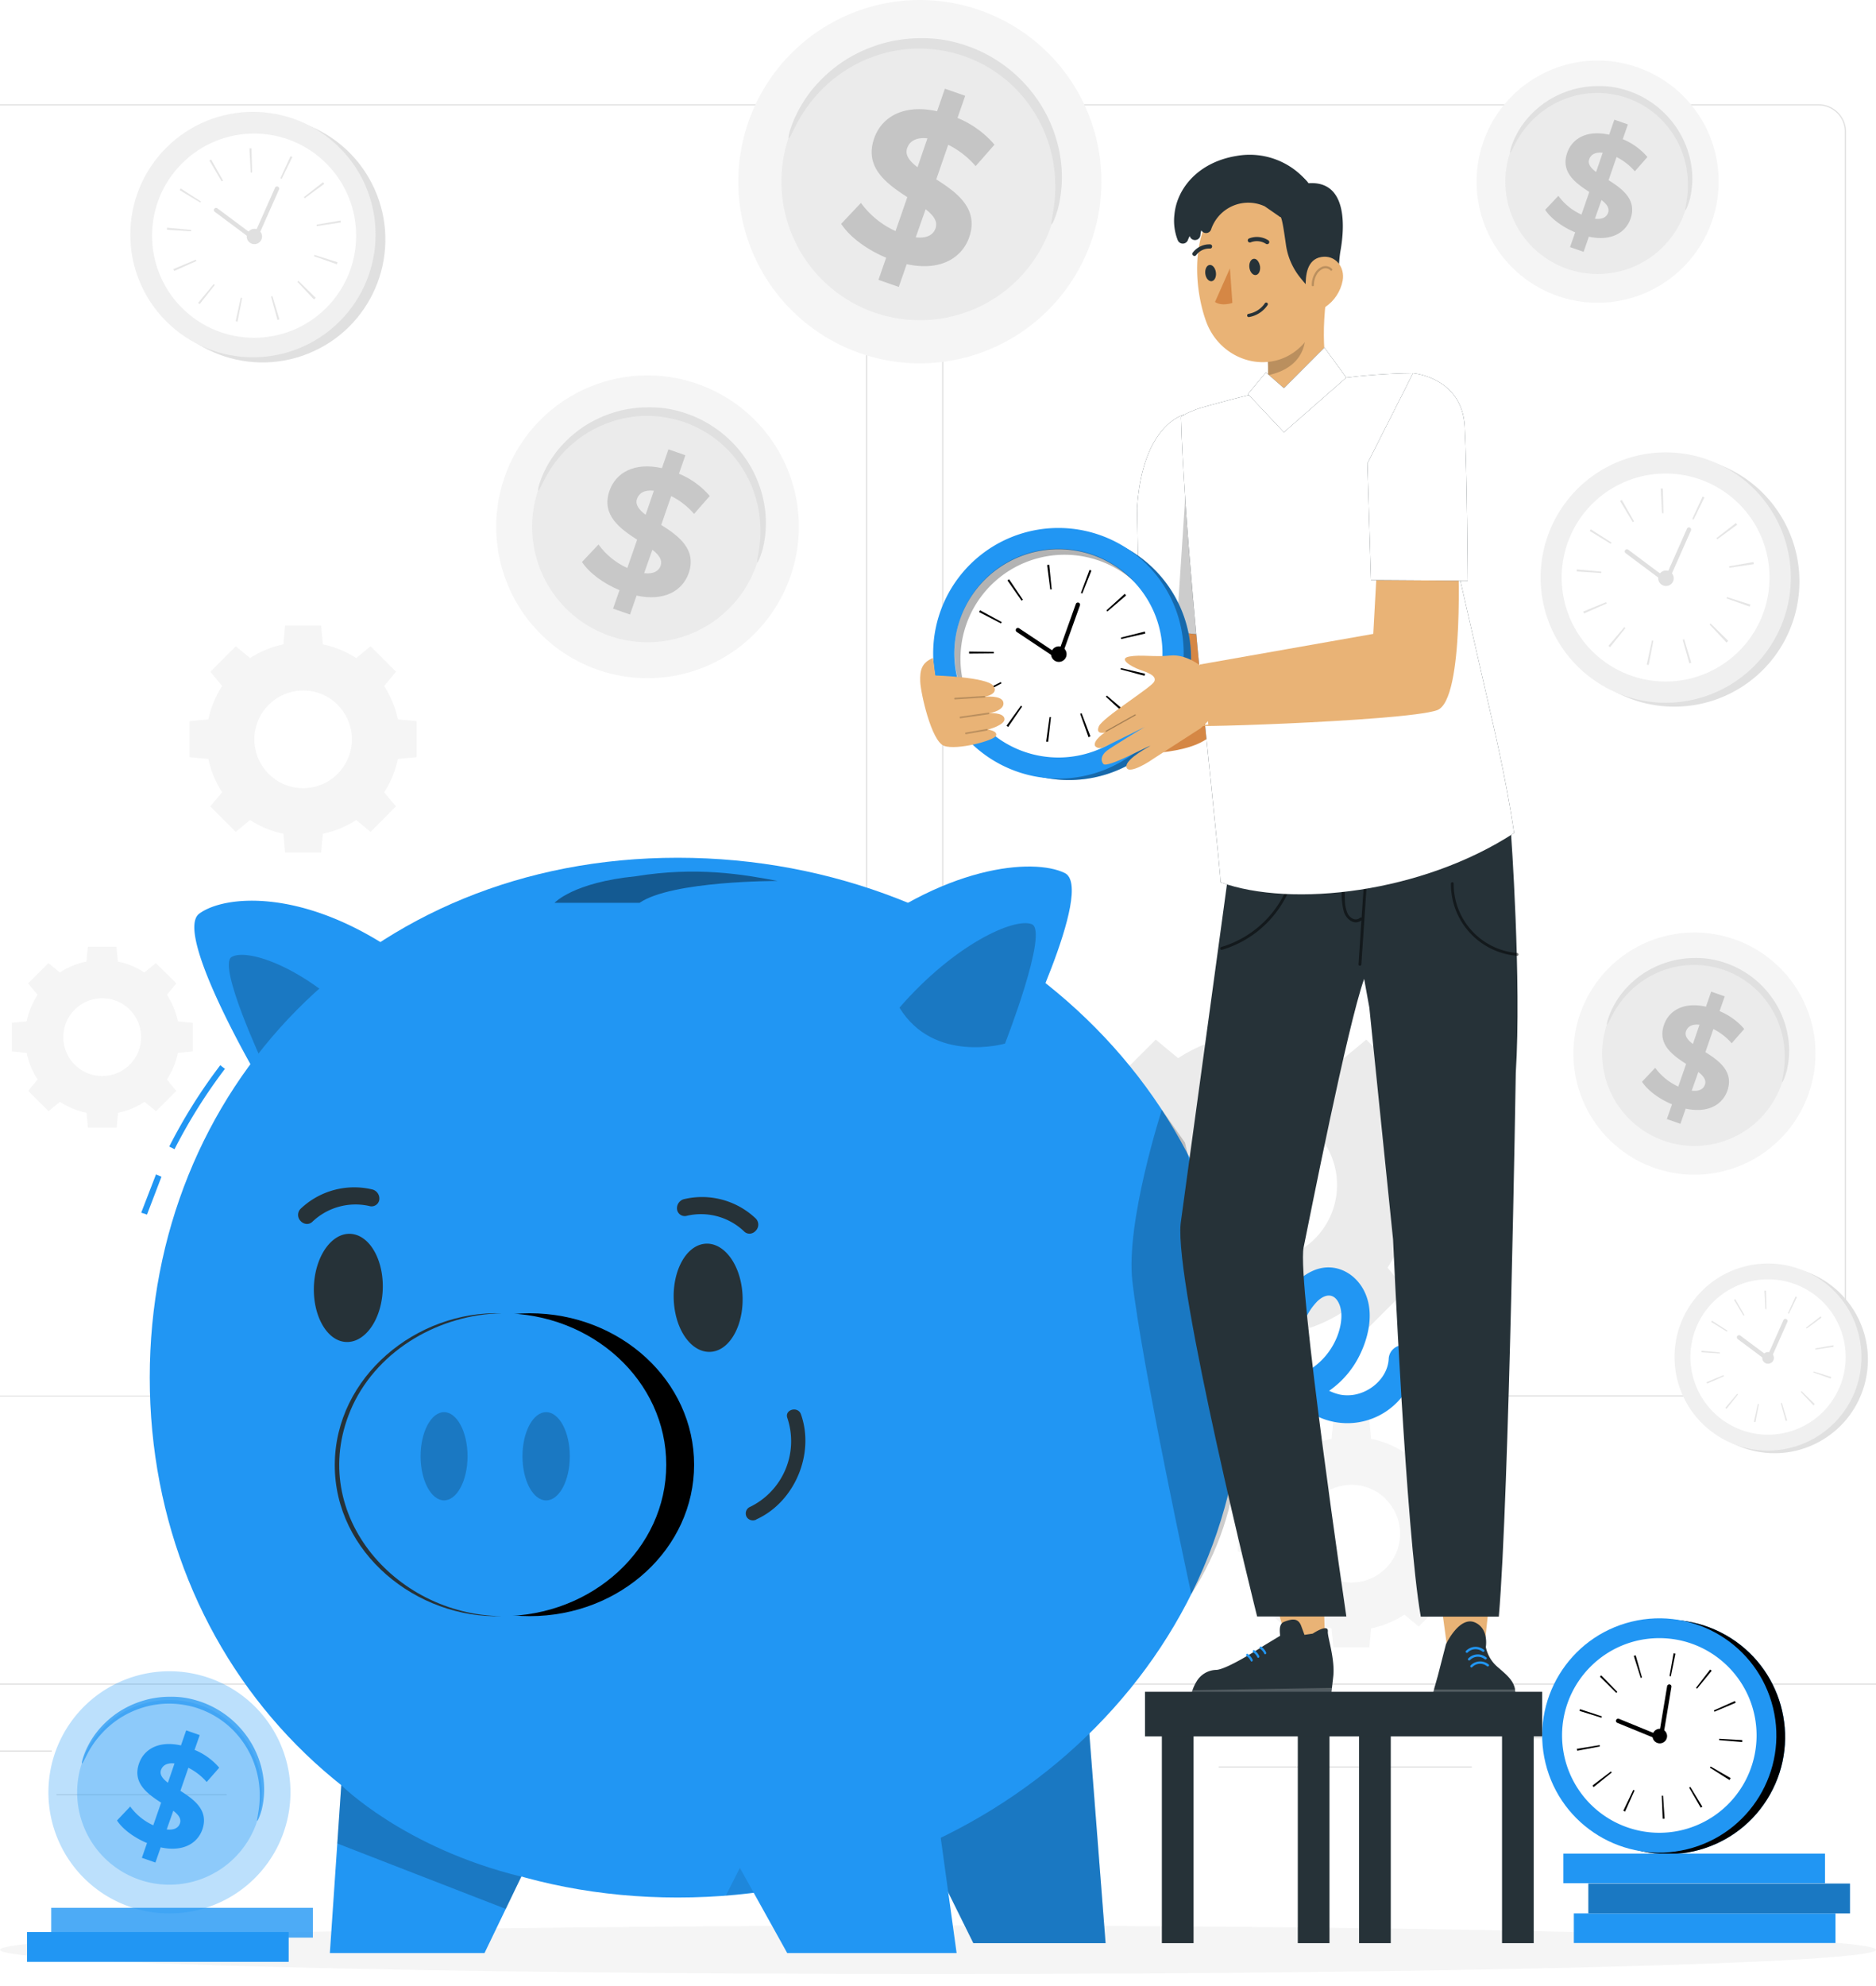 <svg xmlns="http://www.w3.org/2000/svg" xmlns:xlink="http://www.w3.org/1999/xlink" width="155" height="164" fill="none" xmlns:v="https://vecta.io/nano"><rect width="100%" height="100%" fill="#808080" stroke="none"/><style><![CDATA[.B{fill:#000}.C{fill:#263238}.D{fill:#2196f3}.E{opacity:.2}.F{fill:#fff}.G{fill:#e0e0e0}.H{fill:#e9b376}.I{stroke-linecap:round}.J{stroke-linejoin:round}.K{fill:#f5f5f5}.L{fill:#ebebeb}.M{stroke-width:.36}.N{stroke:#000}.O{fill:#f0f0f0}.P{fill:#e6e6e6}.Q{stroke:#e0e0e0}.R{fill:#c5c5c5}]]></style><g clip-path="url(#A)"><path d="M0 0h155v164H0z" class="F"/><g class="G"><path d="M150.253 115.317H80.118a2.28 2.28 0 0 1-2.274-2.273V10.885a2.28 2.28 0 0 1 .667-1.607c.426-.427 1.004-.666 1.607-.667h70.135a2.28 2.28 0 0 1 2.273 2.274v102.159a2.28 2.28 0 0 1-2.273 2.273zM80.118 8.708a2.18 2.18 0 0 0-2.177 2.177v102.159a2.18 2.18 0 0 0 .639 1.537c.408.409.961.638 1.538.639h70.135a2.17 2.17 0 0 0 2.176-2.176V10.885c0-.577-.229-1.131-.638-1.539s-.961-.638-1.538-.638H80.118zM69.374 115.317H-.757a2.28 2.28 0 0 1-2.278-2.273V10.885A2.28 2.28 0 0 1-.757 8.611h70.131c.603 0 1.181.24 1.608.666a2.27 2.27 0 0 1 .666 1.608v102.159a2.27 2.27 0 0 1-.666 1.607c-.426.426-1.005.666-1.608.666zM-.757 8.708a2.18 2.18 0 0 0-2.181 2.177v102.159a2.18 2.18 0 0 0 .634 1.551 2.16 2.16 0 0 0 .709.477 2.17 2.17 0 0 0 .838.167h70.131c.286 0 .569-.056.833-.165a2.19 2.19 0 0 0 1.178-1.178c.11-.264.166-.547.166-.833V10.885c0-.286-.056-.569-.166-.833a2.19 2.19 0 0 0-.472-.706 2.18 2.18 0 0 0-.706-.472c-.264-.109-.547-.166-.833-.166H-.757zm172.768 130.306H-22v.097h194.011v-.097zM4.282 144.547H-1.95v.097h6.232v-.097zm60.587-1.051H44.098v.097h20.771v-.097zm-46.135 4.655H4.668v.097h14.066v-.097zm122.833-4.706h-16.758v.097h16.758v-.097zm5.913 0h-2.457v.097h2.457v-.097zm-25.875 2.417h-20.91v.097h20.91v-.097z"/></g><g class="K"><path d="M18.353 56.652a7.96 7.96 0 0 0-1.137 2.751l-1.552.144v2.976l1.552.147c.204.98.59 1.913 1.137 2.751l-.982 1.164 2.103 2.107 1.187-.982a7.88 7.88 0 0 0 2.751 1.133l.144 1.552h2.976l.144-1.552a7.93 7.93 0 0 0 2.755-1.133l1.183.982 2.103-2.107-.978-1.164a7.93 7.93 0 0 0 1.133-2.751l1.552-.147v-2.976l-1.552-.144c-.2-.981-.584-1.914-1.133-2.751l.978-1.187-2.103-2.103-1.183.982a8.01 8.01 0 0 0-2.755-1.137l-.144-1.552h-2.976l-.144 1.552a7.96 7.96 0 0 0-2.751 1.137l-1.176-.982-2.103 2.103.97 1.187zm9.541 1.552a4.03 4.03 0 0 1 .873 4.389c-.305.736-.821 1.365-1.483 1.808s-1.441.679-2.238.679-1.575-.236-2.238-.679a4.03 4.03 0 0 1-.611-6.197 4.03 4.03 0 0 1 5.696-.016v.016zm77.064 64.043c-.547.839-.932 1.772-1.136 2.752l-1.552.147v2.976l1.552.144c.203.98.588 1.914 1.136 2.751l-.982 1.188 2.104 2.103 1.187-.982c.837.548 1.771.933 2.752 1.137l.143 1.552h2.976l.148-1.552c.979-.204 1.913-.59 2.751-1.137l1.183.982 2.107-2.103-.982-1.188c.549-.837.933-1.771 1.134-2.751l1.551-.144v-2.976l-1.551-.147c-.202-.98-.586-1.913-1.134-2.752l.982-1.182-2.107-2.107-1.183.981a7.92 7.92 0 0 0-2.751-1.132l-.148-1.553h-2.976l-.143 1.553a7.87 7.87 0 0 0-2.752 1.132l-1.187-.981-2.104 2.102.982 1.187zm9.542 1.553a4.02 4.02 0 0 1 1.102 2.062 4.03 4.03 0 0 1-.229 2.327c-.305.736-.821 1.365-1.483 1.807a4.02 4.02 0 0 1-4.476 0c-.662-.442-1.178-1.071-1.483-1.807a4.03 4.03 0 0 1-.229-2.327 4.02 4.02 0 0 1 1.102-2.062c.372-.377.815-.676 1.303-.879s1.011-.312 1.54-.314a4 4 0 0 1 1.543.301 4.03 4.03 0 0 1 1.31.868v.024zM3.107 82.145c-.437.667-.744 1.411-.904 2.192l-1.226.116v2.371l1.226.116a6.33 6.33 0 0 0 .904 2.196l-.776.943 1.68 1.68.943-.776a6.3 6.3 0 0 0 2.196.904l.113 1.226h2.375l.116-1.226c.781-.16 1.525-.467 2.192-.904l.947.776 1.676-1.68-.776-.943a6.33 6.33 0 0 0 .904-2.196l1.226-.116v-2.371l-1.226-.116c-.16-.781-.467-1.525-.904-2.192l.776-.947-1.692-1.672-.947.776a6.32 6.32 0 0 0-2.192-.904l-.116-1.226H7.255l-.113 1.226a6.3 6.3 0 0 0-2.196.904l-.943-.776-1.68 1.676.784.943zm7.609 1.222a3.21 3.21 0 0 1-2.272 5.484 3.21 3.21 0 0 1-1.785-.541c-.528-.353-.94-.855-1.183-1.442s-.307-1.233-.183-1.856a3.21 3.21 0 0 1 .879-1.645c.603-.602 1.42-.939 2.272-.939a3.22 3.22 0 0 1 2.272.939z"/></g><path d="M93.742 91.004a12.42 12.42 0 0 0-1.774 4.295l-2.397.225v4.656l2.397.225a12.46 12.46 0 0 0 1.774 4.295l-1.553 1.851 3.303 3.256 1.85-1.533a12.41 12.41 0 0 0 4.292 1.774l.229 2.397h4.656l.225-2.397a12.44 12.44 0 0 0 4.295-1.774l1.847 1.533 3.287-3.283-1.532-1.851c.854-1.307 1.456-2.765 1.772-4.295l2.395-.225v-4.656l-2.395-.229c-.317-1.529-.918-2.985-1.772-4.291l1.532-1.851-3.287-3.283-1.847 1.533a12.44 12.44 0 0 0-4.295-1.773l-.225-2.398h-4.656l-.229 2.398a12.42 12.42 0 0 0-4.292 1.773l-1.85-1.533-3.283 3.283 1.533 1.878zm14.885 2.398c.88.879 1.479 1.999 1.722 3.218s.118 2.484-.356 3.632a6.29 6.29 0 0 1-2.316 2.822 6.28 6.28 0 0 1-3.492 1.06 6.29 6.29 0 0 1-3.494-1.06 6.28 6.28 0 0 1-2.314-2.822c-.476-1.148-.6-2.413-.357-3.632s.843-2.34 1.722-3.218a6.27 6.27 0 0 1 4.444-1.842c.825 0 1.642.163 2.403.479s1.456.78 2.039 1.364z" class="L"/><path d="M25.427 29.212c5.212-2.065 7.764-7.963 5.699-13.175s-7.963-7.763-13.176-5.699-7.763 7.964-5.699 13.176 7.964 7.764 13.176 5.699z" class="G"/><path d="M27.7 26.88c4.148-3.756 4.467-10.164.71-14.312s-10.164-4.467-14.312-.711-4.467 10.164-.711 14.313 10.164 4.467 14.312.71z" class="O"/><path d="M27.223 25.144c3.139-3.44 2.895-8.773-.545-11.912s-8.773-2.895-11.912.545-2.895 8.773.545 11.912 8.773 2.895 11.912-.545z" class="F"/><path d="M19.474 26.522l.419-1.94.116.023-.388 1.967-.147-.05zm-2.976-1.412l-.128-.101 1.288-1.552.089.074-1.249 1.579zm6.43 1.315l-.535-1.94.116-.035.574 1.917-.155.058zm-8.536-4.051l-.066-.155 1.851-.776.047.113-1.832.819zm11.551 2.355l-1.37-1.459.085-.081 1.428 1.405-.039.039c-.035.023-.074.062-.116.097h.012zm-12.145-5.758v-.167l1.994.182v.116l-1.994-.132zm12.145 2.185l.035-.105 1.909.602-.054.167-1.89-.663zm-9.39-4.427l-1.711-1.032.085-.136 1.684 1.083-.058.085zm9.611 1.94v-.12l1.971-.341c0 .054.019.109.027.163l-1.998.299zm-7.853-3.694l-1.009-1.723.14-.082.989 1.75-.12.054zm6.868 1.393l-.07-.093 1.583-1.23.101.136-1.614 1.187zm-4.462-2.119l-.109-1.998h.171l.05 2.002-.113-.004zm2.561.52l-.109-.054.834-1.82.151.074-.877 1.8z" class="P"/><path d="M17.852 17.345l3.193 2.382 1.843-4.152" class="I J M Q"/><g class="G"><path d="M21.617 19.735a.63.63 0 0 1-.561.424c-.125.007-.249-.023-.357-.086a.63.63 0 0 1-.151-.967c.084-.093.193-.16.314-.191a.63.63 0 0 1 .727.338.63.63 0 0 1 .028.482zm128.929 99.181c3.668-2.174 4.88-6.91 2.706-10.579s-6.911-4.88-10.579-2.706-4.88 6.911-2.706 10.579 6.91 4.88 10.579 2.706z"/></g><path d="M151.728 117.317c2.906-3.122 2.731-8.007-.39-10.913s-8.007-2.731-10.913.39-2.731 8.008.391 10.913a7.72 7.72 0 0 0 10.912-.39z" class="O"/><path d="M151.885 114.777c1.506-3.206.127-7.026-3.079-8.532a6.42 6.42 0 0 0-8.533 3.08 6.42 6.42 0 0 0 3.081 8.533c3.206 1.505 7.026.126 8.531-3.081z" class="F"/><path d="M144.912 117.409l.322-1.49.089.02-.283 1.493-.128-.023zm-2.262-1.075l-.101-.081.982-1.165.07.054-.951 1.192zm4.893.998l-.412-1.468.094-.022.434 1.458-.116.032zm-6.499-3.082l-.047-.116 1.404-.582.039.085-1.396.613zm8.788 1.793l-1.043-1.11.065-.061 1.087 1.07-.027.027-.082.074zm-9.25-4.381v-.124l1.517.136a.66.66 0 0 1 0 .089l-1.517-.101zm9.239 1.664c.007-.027.016-.055.027-.08l1.451.457c0 .043-.027.085-.043.124l-1.435-.501zm-7.144-3.367l-1.292-.804.062-.1 1.284.822-.054.082zm7.31 1.478v-.093l1.502-.26v.125l-1.502.228zm-5.94-2.794l-.776-1.311.104-.058.757 1.319-.085.05zm5.227 1.059l-.055-.073 1.203-.931.078.101-1.226.903zm-3.412-1.61l-.081-1.521h.132l.039 1.525-.09-.004zm1.941.388l-.082-.038.637-1.386.112.055-.667 1.369z" class="P"/><path d="M143.684 110.429l2.428 1.812 1.402-3.159" class="I J M Q"/><g class="G"><path d="M146.549 112.244c-.016.065-.046.125-.087.178a.46.46 0 0 1-.153.127.45.45 0 0 1-.189.056c-.067.006-.134-.004-.197-.025s-.121-.058-.169-.104a.48.48 0 0 1-.109-.55c.049-.109.139-.197.249-.243a.48.48 0 0 1 .349-.011c.113.04.207.121.264.227a.48.48 0 0 1 .042.345zm.774-59.116a10.34 10.34 0 0 0-3.872-14.096 10.34 10.34 0 0 0-14.097 3.872A10.34 10.34 0 0 0 133.227 57a10.34 10.34 0 0 0 14.096-3.872z"/></g><path d="M147.945 48.295a10.34 10.34 0 0 0-9.715-10.923 10.34 10.34 0 0 0-10.923 9.715 10.34 10.34 0 0 0 9.715 10.923 10.34 10.34 0 0 0 10.923-9.715z" class="O"/><path d="M138.922 56.176a8.59 8.59 0 0 0 7.18-9.793c-.72-4.687-5.105-7.902-9.792-7.181a8.59 8.59 0 0 0-7.182 9.793 8.59 8.59 0 0 0 9.794 7.181z" class="F"/><path d="M136.059 54.879l.43-1.994.117.023-.388 2.006-.159-.035zm-3.031-1.439l-.132-.109 1.312-1.552c.029.028.061.054.093.078l-1.273 1.583zm6.55 1.339l-.551-1.963.124-.035.583 1.94-.156.058zm-8.699-4.125l-.066-.155 1.886-.776.046.112-1.866.819zm11.769 2.402l-1.397-1.486.089-.085 1.451 1.432-.038.035-.105.105zm-12.375-5.867v-.171l2.03.182v.12l-2.03-.132zm12.371 2.223a.83.83 0 0 0 .038-.109l1.94.617-.058.167-1.92-.675zm-9.561-4.509l-1.735-1.059.085-.14 1.72 1.102-.07.097zm9.786 1.979v-.12l2.01-.349c0 .054.019.109.027.167l-2.037.303zm-7.97-3.768l-1.045-1.75.145-.085 1.009 1.773-.109.062zm6.984 1.42l-.07-.097 1.611-1.249.104.14-1.645 1.207zm-4.563-2.157l-.109-2.037h.175l.051 2.037h-.117zm2.611.528l-.112-.05.85-1.855.154.074-.892 1.831z" class="P"/><path d="M134.418 45.532l3.252 2.429 1.877-4.233" class="I J M Q"/><path d="M138.251 47.964a.64.64 0 0 1-.571.424.64.64 0 0 1-.36-.09c-.109-.065-.196-.161-.25-.275s-.074-.242-.055-.367.074-.242.158-.336.197-.16.318-.191.253-.025.372.018c.159.058.29.176.362.33s.082.329.026.489z" class="G"/><path d="M155 161c0 1.106-34.699 2-77.5 2S0 162.11 0 161s34.698-2 77.5-2 77.5.895 77.5 2z" class="K"/><use xlink:href="#B" class="D"/><use xlink:href="#B" opacity=".3" class="B"/><path d="M139.382 152.703c5.191-1.263 8.375-6.496 7.111-11.687s-6.496-8.375-11.687-7.111-8.375 6.496-7.111 11.687 6.496 8.375 11.687 7.111z" class="D"/><path d="M137.097 151.338a8.04 8.04 0 0 0 8.036-8.036c0-4.439-3.597-8.036-8.036-8.036s-8.035 3.597-8.035 8.036a8.04 8.04 0 0 0 8.035 8.036z" class="F"/><path d="M137.374 150.181l-.077-1.908h.112l.124 1.904-.159.004zm-3.104-.593l-.148-.07.822-1.719.106.046-.78 1.743zm6.247-.323l-.955-1.653.102-.058.989 1.634-.136.077zm-8.847-1.699l-.097-.128 1.525-1.164.069.089-1.497 1.203zm11.225-.582l-1.614-1.02.058-.097 1.653.958-.027.043-.07.116zm-12.584-2.418c0-.054-.018-.104-.03-.158l1.886-.307.019.108-1.875.357zm11.726-.88a.66.66 0 0 0 0-.109l1.906.105a1.11 1.11 0 0 1 0 .163l-1.906-.159zm-9.719-1.847l-1.82-.567.047-.143 1.812.598-.039.112zm9.332-.496l-.046-.109 1.741-.776.063.143-1.758.742zm-8.106-1.553l-1.354-1.342.109-.109 1.33 1.366-.085.085zm6.674-.353l-.085-.07 1.164-1.509.128.101-1.207 1.478zm-4.656-.885l-.574-1.82.158-.046.52 1.835-.104.031zm2.487-.131l-.108-.024.333-1.878.155.031-.38 1.871z" class="B"/><path d="M133.695 142.095l3.516 1.439.709-4.272" class="I J M N"/><path d="M137.736 143.403a.61.61 0 0 1-.128.325.62.62 0 0 1-.288.198c-.113.037-.235.038-.35.005s-.215-.099-.293-.189-.124-.203-.138-.322a.61.61 0 0 1 .063-.343.6.6 0 0 1 .587-.323c.158.015.304.091.406.213a.6.6 0 0 1 .141.436z" class="B"/><g class="D"><path d="M151.652 157.996h-21.617v2.444h21.617v-2.444zm-.867-4.939h-21.617v2.445h21.617v-2.445z"/><path d="M152.851 155.532h-21.617v2.463h21.617v-2.463z"/></g><path d="M152.851 155.532h-21.617v2.463h21.617v-2.463z" class="B E"/><path d="M91.347 160.452l-1.618-20.825-13.682 11.989 4.373 8.836h10.927z" class="D"/><path d="M91.347 160.452l-1.618-20.825-13.682 11.989 4.373 8.836h10.927z" class="B E"/><path d="M21.123 88.632s-6.779-11.641-4.656-13.193 8.564-2.076 16.235 3.178c-1.097 2.403-2.699 4.542-4.697 6.27a18.38 18.38 0 0 1-6.881 3.745z" class="D"/><path d="M21.778 87.919s-3.834-8.187-2.642-8.897 5.603.648 9.926 4.893c-2.103 4.749-7.283 4.004-7.283 4.004z" class="B E"/><g class="D"><path d="M100.057 114.051c.872.844 1.93 1.471 3.089 1.828a7.7 7.7 0 0 0 3.581.231c1.195-.206 2.325-.692 3.297-1.417s1.76-1.669 2.298-2.757c.734-1.47 1.164-3.344.563-4.935-.663-1.788-2.526-2.875-4.365-2.087-1.572.671-2.608 2.328-3.104 3.915a6.73 6.73 0 0 0 .278 4.887 6.72 6.72 0 0 0 3.52 3.4 5.75 5.75 0 0 0 2.63.377 5.77 5.77 0 0 0 4.392-2.729c.469-.766.753-1.63.828-2.524 0-.309-.123-.606-.341-.824s-.514-.341-.823-.341c-.307.007-.6.131-.817.348a1.19 1.19 0 0 0-.347.817c-.129 1.901-2.251 3.337-4.101 2.898-1.026-.257-1.921-.886-2.509-1.766a4.26 4.26 0 0 1-.677-2.991c.129-1.091.61-2.112 1.37-2.906.686-.672 1.435-.718 1.831.205s.073 2.212-.318 3.019c-.432.921-1.102 1.71-1.94 2.285-1.023.665-2.237.968-3.452.863s-2.36-.612-3.253-1.44c-1.094-1.025-2.744.62-1.645 1.644h.015z"/><path d="M55.993 70.827c25.768 0 46.66 19.215 46.66 42.927s-20.887 42.93-46.659 42.93-43.621-19.218-43.621-42.93 17.853-42.927 43.621-42.927z"/></g><g class="B"><path d="M95.995 91.636s-2.999 9.266-2.436 14.159c.822 7.159 4.869 25.837 4.869 25.837 2.208-3.417 3.525-7.331 3.834-11.388.388-6.491-4.358-25.896-4.358-25.896l-1.909-2.712z" class="E"/><path opacity=".1" d="M59.969 156.52l4.109-.476-1.878-3.907-2.231 4.383z"/></g><g class="D"><path d="M79.038 161.27l-2.196-15.928-17.17 6.274 5.37 9.654h13.996zm-51.784 0l1.082-15.928 16.347 6.274-4.652 9.654H27.254zm56.6-74.441s6.682-13.499 4.113-14.745-10.015-.718-18.33 6.169c5.095 8.04 14.217 8.575 14.217 8.575z"/></g><g class="B"><path d="M83.035 86.173s3.648-9.312 2.208-9.863-6.356 1.641-10.927 6.895c2.848 4.66 8.719 2.968 8.719 2.968z" class="E"/><path opacity=".4" d="M64.247 72.743c-2.895-.555-6.732-1.199-11.714-.388-5.184.512-6.713 2.192-6.713 2.192h7.023c2.689-1.832 11.404-1.804 11.404-1.804z"/></g><g class="C"><path d="M25.952 105.927c-.194 2.456.916 4.656 2.476 4.869s2.984-1.571 3.178-4.027-.912-4.637-2.472-4.87-2.984 1.579-3.182 4.028zm-.666-4.866a.63.63 0 0 0 .272-.025.64.64 0 0 0 .236-.137 5.16 5.16 0 0 1 2.19-1.251 5.17 5.17 0 0 1 2.521-.065.65.65 0 0 0 .715-.232c.053-.072.091-.154.111-.241a.77.77 0 0 0-.096-.539.78.78 0 0 0-.428-.342c-1.049-.259-2.147-.249-3.192.029s-2.002.815-2.784 1.561c-.13.133-.203.312-.203.498s.073.366.203.499a.73.73 0 0 0 .454.244zm36.05 5.677c.194 2.461-.912 4.656-2.476 4.873s-2.984-1.551-3.178-4.027.916-4.656 2.476-4.874 2.984 1.572 3.178 4.028zm.672-4.874a.63.63 0 0 1-.272-.025c-.088-.028-.168-.075-.236-.138a5.16 5.16 0 0 0-2.199-1.256c-.826-.23-1.696-.25-2.531-.059a.64.64 0 0 1-.264.025.63.63 0 0 1-.449-.26c-.052-.072-.09-.155-.109-.242a.77.77 0 0 1 .096-.539c.097-.162.249-.283.428-.342a6.44 6.44 0 0 1 5.976 1.594c.13.134.203.313.203.499s-.073.365-.203.499c-.113.13-.268.217-.438.244z"/></g><use xlink:href="#C" class="B E"/><path d="M41.467 108.441c7.504 0 13.581 5.595 13.581 12.506s-6.08 12.503-13.581 12.503-13.616-5.596-13.616-12.503 6.111-12.506 13.616-12.506z" class="D"/><g class="B"><path d="M45.124 123.893c1.08 0 1.956-1.632 1.956-3.644s-.876-3.644-1.956-3.644-1.956 1.632-1.956 3.644.876 3.644 1.956 3.644zm-6.494-3.647c0 2.013-.877 3.643-1.94 3.643s-1.94-1.63-1.94-3.643.877-3.641 1.94-3.641 1.94 1.631 1.94 3.641z" class="E"/></g><path d="M41.47 133.45c-7.023.244-13.837-5.219-13.81-12.503s6.787-12.75 13.81-12.506c-5.106.094-10.151 2.95-12.335 7.617-3.981 8.665 3.38 17.307 12.335 17.392z" class="C"/><path d="M28.197 147.406s5.145 5.173 14.877 7.555l-1.284 2.666-13.922-5.405.33-4.816z" class="B E"/><path d="M62.493 125.46c3.162-1.428 4.842-5.413 3.682-8.68-.248-.699-1.374-.389-1.121.31.469 1.401.407 2.927-.174 4.285s-1.64 2.458-2.977 3.087c-.132.08-.228.208-.267.357s-.019.309.057.443c.081.13.209.225.358.264a.6.6 0 0 0 .441-.055v-.011z" class="C"/><g class="D"><path d="M18.586 88.256l-.388-.295a43.62 43.62 0 0 0-4.214 6.713l.435.221a43.92 43.92 0 0 1 4.167-6.639zM13.34 97.17l-.45-.198-1.222 3.162.477.159 1.195-3.123z"/></g><path d="M109.215 127.004l.276 9.013-2.977.218-2.444-8.641 5.145-.59z" class="H"/><path d="M109.926 140.419l-2.572-.02c-.254-.142-.536-.226-.827-.245-.303.035-1.365.229-1.365.229l-6.838-.049c.052-.264.12-.523.206-.777.083-.247.194-.484.33-.706.167-.288.406-.526.693-.696a1.94 1.94 0 0 1 .944-.266c.955-.054 3.986-2.042 3.986-2.042l1.284-.775c-.039-.435-.105-1.005.357-1.165.589-.221 1.102-.337 1.369.311l.287.776.68-.1s1.327-.885 1.249-.168c-.043.411.613 2.278.446 3.722l-.108.938-.121 1.033z" class="C"/><g class="E F"><path d="M98.336 140.332l6.837.051 1.366-.229c.29.019.572.103.827.245l2.572.02.12-1.048-11.516.193a5.96 5.96 0 0 0-.206.768z"/></g><g class="D"><path d="M102.991 136.581c.016-.014.037-.021.058-.021s.042.007.058.021c.17.12.304.284.389.473.049.104-.102.206-.152.101a1.04 1.04 0 0 0-.357-.42c-.01-.008-.019-.019-.025-.031a.09.09 0 0 1-.009-.04c0-.014.003-.027.009-.04s.015-.023.025-.032l.004-.011zm.542-.307c.019-.013.039-.02.061-.02s.043.007.06.02c.169.122.302.285.389.474.049.108-.105.205-.156.1-.077-.169-.199-.314-.354-.418-.009-.009-.018-.021-.024-.033a.09.09 0 0 1-.009-.04c0-.014.003-.026.009-.039s.015-.023.024-.032v-.012zm.575-.295c.016-.013.037-.021.058-.021s.041.008.059.021c.167.121.301.284.387.473.051.109-.1.206-.151.102-.08-.17-.203-.314-.357-.42-.011-.009-.019-.02-.025-.032s-.009-.026-.009-.039.004-.028.009-.04.014-.024.025-.033l.004-.011z"/></g><path d="M118.344 127.066l1.258 9.204 2.995.151.974-8.87-5.227-.485z" class="H"/><path d="M125.152 140.538h-6.689c-.103-.335-.095-.696.019-1.028.028-.131.064-.26.105-.387l.213-.758.667-2.591s1.118-2.39 2.421-1.794c1.145.525.874 2.022.874 2.022a2.94 2.94 0 0 0 .981 1.653c.539.477 1.056.866 1.316 1.448a1.73 1.73 0 0 1 .112.356v.051c.054.341.048.689-.019 1.028z" class="C"/><g class="E F"><path d="M118.462 139.51a1.67 1.67 0 0 0-.019 1.028h6.708a2.89 2.89 0 0 0 .027-1.028h-6.716z"/></g><g class="D"><path d="M122.481 136.379c-.175-.142-.397-.212-.622-.199s-.436.111-.592.272c-.019.018-.044.029-.07.029s-.052-.011-.07-.029-.029-.043-.029-.07.01-.051.029-.069a1.11 1.11 0 0 1 1.494-.075c.1.078-.043.218-.14.141zm.184.624a.9.9 0 0 0-.62-.197c-.225.015-.435.112-.59.275-.019.018-.045.029-.071.029s-.051-.011-.07-.029-.029-.044-.029-.07.011-.051.029-.07c.194-.198.456-.315.733-.329s.548.075.762.252c.097.077-.044.217-.144.139zm.19.579c-.174-.141-.396-.211-.619-.197s-.435.11-.591.271c-.018.018-.043.029-.07.029s-.051-.011-.069-.029-.029-.043-.029-.069.009-.052.029-.07c.194-.197.455-.313.732-.327a1.11 1.11 0 0 1 .761.252c.097.078-.042.218-.144.14z"/></g><path d="M124.838 68.704l-14.042.12-8.812-.268-4.435 32.469c-.528 5.025 6.317 32.451 6.317 32.451h7.372s-4.093-27.744-3.531-30.464c.489-2.371 3.62-18.322 5.002-22.183l.43 2.375 1.96 19.142s1.059 24.135 2.289 31.146h6.449c.854-9.949 1.401-44.902 1.401-44.902.485-7.59-.4-19.886-.4-19.886z" class="C"/><g opacity=".5" class="B"><path d="M106.617 72.557a8.53 8.53 0 0 1-2.151 3.534c-.995.984-2.219 1.708-3.56 2.108-.144.043-.082.272.061.229 1.384-.412 2.643-1.158 3.668-2.174a8.76 8.76 0 0 0 2.207-3.647c.005-.015.006-.03.005-.046s-.007-.03-.014-.044a.13.13 0 0 0-.03-.035c-.011-.01-.025-.017-.041-.021s-.03-.006-.045-.004-.03.006-.043.014-.026.017-.036.029-.017.026-.021.041v.016zm6.337 0l-.474 7.07c0 .151-.243.151-.236 0l.241-3.632c-.579.45-1.257-.093-1.447-.695a5.88 5.88 0 0 1 .046-3.104c.012-.026.033-.047.058-.059s.055-.015.082-.007.052.024.068.048.024.052.021.08a6.59 6.59 0 0 0-.194 2.084 2.84 2.84 0 0 0 .225 1.094c.186.365.656.675 1.032.341a.12.12 0 0 1 .062-.018c.022 0 .043.006.062.018l.218-3.209c.007-.175.244-.175.236-.012zm6.925.388a5.94 5.94 0 0 0 1.559 4.069c1.017 1.11 2.416 1.793 3.916 1.911.151 0 .148-.221 0-.233-1.438-.118-2.78-.776-3.753-1.842a5.71 5.71 0 0 1-1.493-3.905c-.005-.027-.019-.051-.04-.068s-.047-.027-.074-.027-.054.01-.075.027-.035.041-.04.068z"/></g><path d="M109.855 31.427s-.819-2.262-.306-6.596l-.238-.07.245-1.657-5.06 4.404c.354 1.3.303 3.931.202 5.044 0 0-.387 2.072 2.224 1.723 1.897-.24 2.933-2.848 2.933-2.848z" class="H"/><path d="M104.699 29.382l3.128-1.277c-.125 1.059-.823 2.41-3.07 2.883a10.14 10.14 0 0 0-.058-1.606z" class="B E"/><path d="M109.152 20.321c.217 3.644.411 5.696-1.196 7.76-2.421 3.104-6.984 2.014-8.291-1.505-1.164-3.166-1.327-8.595 2.052-10.434.75-.405 1.588-.613 2.439-.606s1.688.23 2.43.647a5.05 5.05 0 0 1 1.815 1.739c.449.723.707 1.549.751 2.399z" class="H"/><path d="M108.104 15.13c-1.553-2.076-4.769-.578-6.041.609-.191.178 2.949 1.307 2.762 1.261l.955.912c.132-.047.314 1.215.469 2.305a5.55 5.55 0 0 0 1.187 2.716c.617.777 1.314 1.487 2.08 2.119 1.192-.776.997-2.98 1.238-4.338.357-1.994.574-5.813-2.65-5.584z" class="C"/><path d="M110.936 23.166c-.084.445-.258.869-.508 1.247s-.573.702-.951.953c-1.016.667-1.551-.466-1.599-1.618-.03-1.036.117-2.328 1.289-2.526s1.971.838 1.769 1.944z" class="H"/><g class="C"><path d="M104.108 21.994c.047.388-.116.691-.357.718s-.478-.252-.524-.621.116-.694.361-.722.453.252.52.625zm-3.646.509c.047.369-.116.691-.357.718s-.478-.252-.52-.621.112-.695.357-.722.477.256.52.625z"/></g><path d="M101.621 22.157l-1.234 2.778c.574.388 1.436.078 1.436.078l-.202-2.856z" fill="#d58745"/><path d="M104.783 20.139c-.028.014-.058.022-.089.022s-.062-.007-.09-.022a1.39 1.39 0 0 0-.612-.216 1.4 1.4 0 0 0-.645.084c-.042.02-.09.023-.134.008s-.081-.047-.102-.089-.023-.089-.007-.133.047-.079.088-.1c.259-.104.538-.145.816-.119s.545.117.779.267c.019.012.036.028.05.046a.2.2 0 0 1 .03.062c.005.022.005.046.002.068s-.012.044-.024.064-.037.044-.062.058z" class="C"/><g class="I J"><path d="M103.176 26.048c.29-.05.568-.158.817-.318a2.18 2.18 0 0 0 .625-.613" stroke="#263238" stroke-width=".27"/><path d="M109.99 22.266a.66.66 0 0 0-.726-.151c-.242.107-.44.293-.562.528a1.81 1.81 0 0 0-.233.904" stroke-width=".18" class="E N"/></g><g class="C"><path d="M98.675 21.137c-.031-.003-.062-.014-.087-.033s-.045-.044-.057-.073a.17.17 0 0 1-.013-.092c.004-.031.017-.061.037-.085.167-.22.385-.397.636-.515s.524-.173.801-.161c.023.002.045.008.066.019s.038.025.052.043.026.038.032.06.008.045.005.068a.15.15 0 0 1-.018.065c-.01.02-.024.038-.041.053a.17.17 0 0 1-.059.032c-.021.007-.046.008-.068.006a1.34 1.34 0 0 0-1.133.547c-.017.023-.04.042-.067.053a.16.16 0 0 1-.084.012zm9.428-6.007a6.18 6.18 0 0 0-2.657-1.949 6.17 6.17 0 0 0-3.281-.305c-3.146.512-4.92 2.666-5.129 4.827a4.37 4.37 0 0 0 .275 2.138.45.45 0 0 0 .838-.024c.042-.11.091-.217.144-.322l.036.078a.44.44 0 0 0 .199.201.45.45 0 0 0 .651-.344 2.21 2.21 0 0 1 .078-.411c.043.076.108.137.186.177a.45.45 0 0 0 .252.045c.087-.01.169-.045.236-.101a.44.44 0 0 0 .14-.214 3.25 3.25 0 0 1 .692-1.154 3.24 3.24 0 0 1 1.1-.774c.417-.178.867-.267 1.32-.26a3.25 3.25 0 0 1 1.312.298l1.285.889c1.594-.792 2.324-2.794 2.324-2.794z"/></g><path d="M78.215 55.927c.132.105 15.956-.625 15.956-.625l1.478-11.299s6.697 2.514 6.569 2.65.019 8.773-1.618 13.263c-1.37 3.76-13.969 2.278-21.116.543l-1.269-4.532z" fill="#d58745"/><use xlink:href="#D" class="C"/><use xlink:href="#D" opacity=".5" class="F"/><use xlink:href="#E" class="C"/><path d="M98.712 50.983l-.792-9.844-.725 11.063 1.665.171-.148-1.389z" class="B E"/><use xlink:href="#E" opacity=".5" class="F"/><use xlink:href="#F" class="C"/><use xlink:href="#F" opacity=".7" class="F"/><path d="M95.641 61.373a10.35 10.35 0 0 0-14.913-14.351 10.35 10.35 0 0 0 14.913 14.351z" class="D"/><path opacity=".3" d="M95.641 61.373a10.35 10.35 0 0 0-14.913-14.351 10.35 10.35 0 0 0 14.913 14.351z" class="B"/><path d="M97.798 54.003a10.35 10.35 0 0 0-10.291-10.406 10.35 10.35 0 0 0-10.406 10.291 10.35 10.35 0 0 0 10.29 10.406 10.35 10.35 0 0 0 10.406-10.29z" class="D"/><path d="M90.86 61.845a8.6 8.6 0 0 0 4.482-11.304 8.6 8.6 0 0 0-11.304-4.482 8.6 8.6 0 0 0-4.482 11.304 8.6 8.6 0 0 0 11.304 4.482z" class="F"/><path d="M86.434 61.238l.279-2.022h.12l-.229 2.029-.17-.008zm-3.136-1.211l-.14-.097 1.191-1.657.101.07-1.153 1.684zm6.639.85l-.691-1.94.121-.043.725 1.905-.155.078zm-8.99-3.492l-.078-.151 1.824-.916.058.108-1.804.958zm11.928 1.525l-1.506-1.381.082-.093 1.551 1.323-.034.039-.093.112zM80.07 53.97V53.8l2.041.031v.12l-2.041.019zm12.517 1.304c0-.035 0-.074.028-.112l1.986.469c0 .058-.027.116-.043.171l-1.971-.528zm-9.882-3.795l-1.812-.939.078-.148 1.796.974-.062.112zm9.933 1.288l-.027-.12 1.979-.497c0 .054.027.109.039.163l-1.991.454zm-8.237-3.17l-1.164-1.672.136-.093 1.141 1.692-.112.074zm7.093.896l-.081-.089 1.517-1.37.112.132-1.548 1.327zm-4.718-1.816l-.26-2.021.175-.023.202 2.033-.117.011zm2.647.334l-.117-.043.714-1.913.155.062-.753 1.894z" class="B"/><path d="M84.102 52.03l3.395 2.262 1.56-4.361" class="I J M N"/><g class="B"><path d="M88.105 54.172c-.031.123-.099.234-.193.319s-.213.139-.339.157a.64.64 0 0 1-.368-.058c-.114-.055-.209-.143-.274-.253s-.094-.236-.086-.363.053-.248.13-.349.182-.177.303-.218a.64.64 0 0 1 .372-.012c.162.044.301.15.386.295s.109.318.068.481z"/><path opacity=".3" d="M79.859 51.503a8.6 8.6 0 0 1 6.012-5.439 8.6 8.6 0 0 1 4.179.003c1.371.344 2.637 1.021 3.685 1.971a8.59 8.59 0 0 0-2.801-1.992c-1.057-.468-2.2-.718-3.357-.735s-2.306.201-3.377.639-2.043 1.088-2.856 1.911a8.6 8.6 0 0 0-2.482 6.261c.029 1.157.291 2.296.772 3.349s1.168 1.998 2.022 2.779c-1.072-1.153-1.806-2.579-2.123-4.121s-.204-3.142.327-4.625z"/></g><path d="M77.265 55.776s4.245.128 4.792.838-.714.923-.714.923 1.397-.155 1.552.431c.175.698-1.141.923-1.141.923s1.145-.081 1.238.446-1.37.908-1.37.908.819.093.675.501-3.24 1.222-4.295.842-1.94-4.396-1.971-5.316.109-1.552 1.055-1.94l.186 1.436-.008.008z" class="H"/><g class="B"><path d="M81.355 57.603l-2.448.151c-.017 0-.033-.006-.045-.018s-.02-.027-.021-.044.002-.034.012-.048.025-.023.042-.026l2.448-.151c.017 0 .033.006.045.018s.02.027.021.044c.002.008.002.017 0 .026s-.005.016-.011.023-.012.013-.019.017-.016.007-.024.008zm.333 1.373l-2.328.334c-.009.002-.017.002-.026-.001s-.016-.006-.023-.012-.012-.013-.016-.021-.005-.017-.005-.025-.002-.017 0-.025.005-.016.01-.023.011-.013.018-.017.015-.008.023-.009l2.328-.334c.008-.001.017 0 .025.002s.015.007.022.012.011.012.015.02.005.016.005.024c.003.016.001.032-.008.046s-.022.024-.038.027zm-.142 1.347l-1.73.299c-.008.002-.017.002-.025 0a.06.06 0 0 1-.023-.011c-.007-.005-.012-.012-.016-.019s-.006-.016-.006-.024-.004-.017-.003-.026.004-.017.008-.024.01-.014.018-.019.015-.008.024-.009l1.731-.299c.018-.003.035.001.05.011s.025.026.028.043-.001.035-.011.05-.026.025-.043.028z" class="E"/></g><path d="M99.234 55.007s-1.234-1.017-2.55-.877-2.402-.093-3.372.081.175.85.858 1.09 1.451.512 1.187.997-4.268 2.965-4.567 3.678.489.512.489.512-.958.629-.815 1.075c.039.116.318.326.8.108l3.31-1.637c-.133.062-2.775 1.676-3.14 1.967-.477.388-.504.807-.275 1.079.33.388 3.678-1.506 3.88-1.486 0 0-1.963 1.021-1.975 1.672s1.257.074 2.281-.648l3.842-2.476c1.097-.943 1.622-1.82 1.242-3.104-.217-.77-.628-1.47-1.195-2.033z" class="H"/><path opacity=".3" d="M91.391 60.382l2.405-1.346" stroke-width=".09" class="I J N"/><path d="M113.825 45.784l-.361 6.558-14.337 2.53.71 4.959c-5.274.388 16.223-.233 18.897-1.187 2.328-.83 1.726-13.053 1.726-13.053l-6.635.194z" class="H"/><use xlink:href="#G" class="C"/><use xlink:href="#G" opacity=".5" class="F"/><g class="C"><path d="M98.615 142.606h-2.619v17.845h2.619v-17.845zm16.294 0h-2.62v17.845h2.62v-17.845zm11.811 0h-2.618v17.845h2.618v-17.845zm-16.875 0h-2.618v17.845h2.618v-17.845z"/><path d="M127.42 139.697H94.602v3.683h32.818v-3.683z"/></g><path d="M141.403 18.391a10 10 0 0 1-3.471 4.657c-1.592 1.175-3.497 1.85-5.473 1.942a10 10 0 0 1-5.629-1.429c-1.694-1.023-3.046-2.526-3.885-4.317a10 10 0 0 1-.831-5.749c.298-1.957 1.17-3.78 2.504-5.241a10 10 0 0 1 4.995-2.964c1.921-.472 3.939-.363 5.799.313 1.233.446 2.366 1.13 3.335 2.014s1.753 1.951 2.31 3.138.873 2.473.933 3.784a9.99 9.99 0 0 1-.587 3.853z" class="K"/><use xlink:href="#H" class="L"/><path d="M139.253 17.352c-.043-.014.041-.341.126-.929.119-.828.109-1.67-.03-2.495a7.88 7.88 0 0 0-.474-1.634 7.6 7.6 0 0 0-.98-1.694 7.34 7.34 0 0 0-1.542-1.506c-.308-.224-.633-.423-.972-.597a7.75 7.75 0 0 0-1.09-.455c-.373-.119-.756-.21-1.143-.272-.377-.061-.757-.093-1.139-.095-.364-.003-.729.022-1.089.076-.35.047-.695.121-1.032.223-.63.183-1.233.446-1.795.785a7.75 7.75 0 0 0-1.362 1.043c-.6.583-1.107 1.255-1.5 1.994-.273.526-.409.836-.452.817s.019-.346.245-.918c.332-.807.812-1.546 1.413-2.179a7.78 7.78 0 0 1 1.395-1.166c.588-.379 1.225-.677 1.892-.888.361-.115.731-.202 1.106-.259a7.37 7.37 0 0 1 1.185-.095 7.51 7.51 0 0 1 1.217.076c.838.131 1.649.397 2.402.787a7.94 7.94 0 0 1 1.046.654c.623.46 1.174 1.011 1.634 1.634a7.63 7.63 0 0 1 1.454 3.609c.11.868.057 1.75-.155 2.599-.169.594-.327.896-.36.885z" class="G"/><path d="M131.277 19.542l-.436 1.253-1.12-.39.425-1.22c-1.089-.452-2.029-1.166-2.478-1.863l1.089-1.152a4.81 4.81 0 0 0 1.907 1.55l.648-1.869c-1.138-.735-2.383-1.634-1.827-3.231.411-1.188 1.634-1.907 3.467-1.495l.43-1.242 1.119.39-.425 1.22c.786.322 1.485.826 2.037 1.471l-1.037 1.182c-.421-.488-.935-.888-1.512-1.177l-.659 1.907c1.141.722 2.361 1.61 1.814 3.19-.411 1.16-1.612 1.874-3.442 1.477zm.596-5.337l.545-1.591c-.64-.071-.989.172-1.117.545s.133.716.572 1.046zm.991 3.364c.134-.392-.117-.717-.544-1.052l-.545 1.545c.615.071.964-.134 1.089-.493z" class="R"/><path d="M149.403 90.391a10 10 0 0 1-3.471 4.657c-1.592 1.175-3.497 1.85-5.473 1.942a10 10 0 0 1-5.629-1.429c-1.694-1.023-3.046-2.526-3.885-4.317a10 10 0 0 1-.831-5.749c.298-1.957 1.17-3.78 2.504-5.241a10 10 0 0 1 4.995-2.965c1.921-.472 3.939-.363 5.799.313 1.233.446 2.366 1.13 3.335 2.014s1.753 1.951 2.31 3.138.873 2.473.933 3.784a9.99 9.99 0 0 1-.587 3.853z" class="K"/><path d="M147.176 89.579a7.62 7.62 0 0 1-6.821 5.038 7.63 7.63 0 0 1-4.296-1.089c-1.292-.78-2.324-1.927-2.964-3.294a7.64 7.64 0 0 1-.633-4.387 7.63 7.63 0 0 1 1.913-3.998c1.019-1.114 2.346-1.9 3.812-2.259s3.007-.275 4.425.242a7.61 7.61 0 0 1 4.564 9.747z" class="L"/><path d="M147.253 89.352c-.043-.014.041-.341.126-.929.119-.828.109-1.67-.03-2.495a7.88 7.88 0 0 0-.474-1.634 7.6 7.6 0 0 0-.98-1.694c-.437-.575-.957-1.083-1.542-1.506a7.4 7.4 0 0 0-.972-.597 7.75 7.75 0 0 0-1.09-.455 7.88 7.88 0 0 0-1.143-.272c-.377-.061-.757-.093-1.139-.095-.364-.003-.729.022-1.089.076-.35.047-.695.121-1.032.223-.63.183-1.233.446-1.795.784-.491.296-.948.646-1.362 1.043-.6.583-1.107 1.255-1.5 1.994-.273.526-.409.836-.452.817s.019-.346.245-.918c.332-.807.812-1.546 1.413-2.179a7.78 7.78 0 0 1 1.395-1.166c.588-.379 1.225-.677 1.892-.888.361-.115.731-.202 1.106-.259.392-.064.788-.096 1.185-.095a7.51 7.51 0 0 1 1.217.076 7.87 7.87 0 0 1 2.402.787 7.94 7.94 0 0 1 1.046.654c.623.46 1.174 1.011 1.634 1.634a7.63 7.63 0 0 1 1.454 3.609c.11.868.057 1.75-.155 2.599-.169.594-.327.896-.36.885z" class="G"/><path d="M139.277 91.542l-.436 1.253-1.12-.389.425-1.22c-1.089-.452-2.029-1.166-2.478-1.863l1.089-1.152a4.81 4.81 0 0 0 1.907 1.55l.648-1.869c-1.138-.736-2.383-1.634-1.827-3.231.411-1.188 1.634-1.907 3.467-1.495l.43-1.242 1.119.39-.425 1.22c.786.322 1.485.826 2.037 1.471l-1.037 1.182c-.421-.488-.935-.888-1.512-1.177l-.659 1.907c1.141.722 2.361 1.61 1.814 3.19-.411 1.16-1.612 1.874-3.442 1.477zm.596-5.337l.545-1.591c-.64-.071-.989.172-1.117.545s.133.716.572 1.046zm.991 3.364c.134-.392-.117-.717-.544-1.052l-.545 1.545c.615.071.964-.134 1.089-.493z" class="R"/><g class="D"><path d="M23.403 151.391c-.671 1.861-1.879 3.482-3.471 4.657a10 10 0 0 1-5.473 1.941 9.99 9.99 0 0 1-5.629-1.429c-1.694-1.022-3.046-2.525-3.885-4.317a10 10 0 0 1-.831-5.749c.298-1.956 1.17-3.78 2.504-5.241s3.073-2.492 4.994-2.964 3.939-.364 5.799.312c1.233.446 2.366 1.131 3.335 2.015a9.98 9.98 0 0 1 2.31 3.138c.556 1.188.873 2.473.933 3.784a9.99 9.99 0 0 1-.587 3.853z" fill-opacity=".3"/><path d="M21.176 150.579c-.511 1.421-1.431 2.658-2.646 3.555s-2.668 1.413-4.176 1.483a7.61 7.61 0 0 1-4.295-1.089c-1.292-.78-2.324-1.927-2.964-3.294a7.63 7.63 0 0 1-.633-4.387c.228-1.493.894-2.884 1.913-3.998s2.346-1.9 3.812-2.259 3.006-.275 4.424.242a7.61 7.61 0 0 1 4.3 3.928c.856 1.828.951 3.921.264 5.819z" fill-opacity=".3"/><path d="M21.254 150.352c-.043-.014.041-.341.125-.929a8.09 8.09 0 0 0-.03-2.495 7.9 7.9 0 0 0-.474-1.635c-.253-.604-.582-1.174-.98-1.694-.437-.575-.956-1.083-1.541-1.506-.308-.224-.633-.423-.972-.597-.351-.179-.715-.331-1.089-.455s-.756-.21-1.144-.272c-.376-.061-.757-.093-1.139-.096a6.97 6.97 0 0 0-1.089.077c-.349.047-.695.121-1.032.223a7.59 7.59 0 0 0-1.795.785 7.74 7.74 0 0 0-1.362 1.043 8.03 8.03 0 0 0-1.501 1.994c-.272.526-.408.836-.452.817s.019-.346.245-.918c.333-.807.812-1.546 1.413-2.179.418-.442.886-.833 1.394-1.166a7.89 7.89 0 0 1 1.893-.888c.361-.115.731-.202 1.106-.259.392-.063.788-.095 1.185-.095a7.51 7.51 0 0 1 1.218.076c.838.132 1.649.397 2.402.787.365.191.715.409 1.046.654a7.8 7.8 0 0 1 1.634 1.635c.788 1.057 1.29 2.3 1.454 3.609.11.868.057 1.749-.155 2.599-.169.594-.327.896-.36.885z" fill-opacity=".7"/><path d="M13.277 152.542l-.436 1.253-1.119-.389.425-1.221c-1.089-.452-2.029-1.165-2.478-1.863l1.089-1.152a4.81 4.81 0 0 0 1.906 1.55l.648-1.869c-1.138-.735-2.383-1.634-1.827-3.23.411-1.188 1.634-1.907 3.467-1.496l.43-1.242 1.119.389-.425 1.221c.786.321 1.485.826 2.037 1.471l-1.037 1.182a4.89 4.89 0 0 0-1.512-1.177l-.659 1.907c1.141.722 2.361 1.61 1.814 3.19-.411 1.16-1.612 1.874-3.442 1.476zm.596-5.336l.545-1.591c-.64-.071-.989.172-1.117.545s.133.716.572 1.046zm.991 3.364c.133-.392-.117-.716-.545-1.051l-.545 1.544c.615.071.964-.133 1.089-.493z"/><path opacity=".8" d="M25.851 157.532H4.234v2.463h21.617v-2.463z"/><path d="M23.851 159.532H2.234v2.463h21.617v-2.463z"/></g><path d="M65.254 47.738a12.5 12.5 0 0 1-4.339 5.821c-1.99 1.468-4.371 2.313-6.842 2.427s-4.919-.508-7.036-1.786a12.5 12.5 0 0 1-5.895-12.583 12.5 12.5 0 0 1 3.131-6.551c1.668-1.826 3.841-3.115 6.243-3.706s4.924-.454 7.249.391c1.542.557 2.958 1.413 4.169 2.518s2.192 2.438 2.888 3.923a12.48 12.48 0 0 1 .433 9.546z" class="K"/><path d="M62.47 46.724c-.638 1.776-1.789 3.323-3.307 4.444a9.53 9.53 0 0 1-10.589.493 9.53 9.53 0 0 1-3.706-4.118c-.801-1.709-1.076-3.617-.791-5.483s1.117-3.605 2.391-4.997a9.53 9.53 0 0 1 10.296-2.521 9.51 9.51 0 0 1 5.375 4.91c1.07 2.285 1.189 4.901.33 7.273z" class="L"/><path d="M62.567 46.44c-.054-.017.051-.426.157-1.161.149-1.035.136-2.088-.038-3.119-.123-.7-.322-1.385-.592-2.043-.316-.756-.727-1.468-1.226-2.118-.546-.719-1.195-1.354-1.927-1.883a9.27 9.27 0 0 0-1.215-.746c-.439-.224-.894-.414-1.362-.569a9.89 9.89 0 0 0-1.43-.34 9.18 9.18 0 0 0-1.423-.119c-.456-.004-.911.028-1.362.095a8.25 8.25 0 0 0-1.29.279 9.47 9.47 0 0 0-2.243.981 9.68 9.68 0 0 0-1.702 1.304 10.06 10.06 0 0 0-1.876 2.493c-.341.657-.511 1.045-.565 1.022s.024-.433.306-1.147a8.85 8.85 0 0 1 1.767-2.724c.522-.552 1.107-1.041 1.743-1.457a9.87 9.87 0 0 1 2.366-1.11c.452-.144.914-.252 1.382-.324.49-.08.985-.119 1.481-.119.509-.009 1.018.022 1.522.095 1.047.164 2.061.496 3.003.984a9.95 9.95 0 0 1 1.307.817 9.73 9.73 0 0 1 2.043 2.043 9.54 9.54 0 0 1 1.818 4.512 8.83 8.83 0 0 1-.194 3.249c-.211.742-.409 1.12-.45 1.107z" class="G"/><path d="M52.597 49.178l-.545 1.566-1.399-.487.531-1.525c-1.362-.565-2.536-1.457-3.098-2.329l1.362-1.44c.613.841 1.434 1.509 2.383 1.937l.81-2.336c-1.423-.919-2.979-2.043-2.284-4.038.514-1.485 2.043-2.383 4.334-1.869l.538-1.553 1.399.487-.531 1.525c.983.402 1.856 1.032 2.546 1.839l-1.297 1.478c-.526-.61-1.168-1.111-1.889-1.471l-.824 2.384c1.427.902 2.952 2.013 2.267 3.987-.514 1.45-2.015 2.343-4.303 1.846zm.746-6.671l.681-1.988c-.8-.089-1.236.214-1.396.681s.167.895.715 1.308zm1.239 4.205c.167-.49-.146-.896-.681-1.314l-.681 1.931c.769.088 1.205-.167 1.362-.616z" fill="#c8c8c8"/><path d="M90.105 20.086a15 15 0 0 1-5.206 6.986c-2.388 1.762-5.246 2.776-8.21 2.913s-5.903-.609-8.443-2.144a15 15 0 0 1-7.074-15.099 15 15 0 0 1 3.757-7.861c2.002-2.191 4.609-3.738 7.492-4.447s5.909-.545 8.698.469a14.97 14.97 0 0 1 5.003 3.022 14.98 14.98 0 0 1 4.864 10.383c.089 1.965-.21 3.929-.88 5.779z" class="K"/><path d="M86.765 18.869a11.44 11.44 0 0 1-3.969 5.333 11.43 11.43 0 0 1-6.263 2.225c-2.262.105-4.504-.463-6.443-1.634a11.44 11.44 0 0 1-5.395-11.522 11.44 11.44 0 0 1 2.869-5.997c1.529-1.671 3.519-2.85 5.718-3.389s4.509-.412 6.637.364c2.846 1.031 5.166 3.15 6.45 5.892a11.42 11.42 0 0 1 .396 8.728z" class="L"/><path d="M86.88 18.528c-.065-.021.061-.511.188-1.394.179-1.242.163-2.505-.045-3.743-.148-.84-.386-1.662-.711-2.451a11.4 11.4 0 0 0-1.471-2.542 10.99 10.99 0 0 0-2.312-2.26 11.14 11.14 0 0 0-1.458-.895 11.67 11.67 0 0 0-1.634-.682 11.86 11.86 0 0 0-1.716-.409 11.02 11.02 0 0 0-1.708-.143c-.547-.005-1.093.034-1.634.114-.524.07-1.042.182-1.548.335-.944.274-1.849.67-2.692 1.177a11.61 11.61 0 0 0-2.043 1.565c-.901.874-1.661 1.883-2.251 2.991-.409.788-.613 1.254-.678 1.226s.029-.519.368-1.377a10.62 10.62 0 0 1 2.12-3.269c.627-.663 1.329-1.25 2.092-1.749a11.84 11.84 0 0 1 2.839-1.332c.542-.173 1.096-.303 1.659-.388.588-.095 1.182-.143 1.777-.143a11.27 11.27 0 0 1 1.826.114c1.257.197 2.473.596 3.603 1.181a11.91 11.91 0 0 1 1.569.981 11.67 11.67 0 0 1 2.451 2.452c1.183 1.586 1.935 3.451 2.182 5.414a10.6 10.6 0 0 1-.233 3.898c-.253.891-.49 1.344-.539 1.328z" class="G"/><path d="M74.913 21.814l-.654 1.879-1.679-.584.637-1.831c-1.634-.678-3.043-1.749-3.718-2.795l1.634-1.728a7.21 7.21 0 0 0 2.86 2.325l.972-2.803c-1.707-1.103-3.574-2.452-2.741-4.846.617-1.782 2.451-2.86 5.2-2.243l.645-1.863 1.679.584-.637 1.83c1.179.482 2.227 1.239 3.056 2.206l-1.556 1.773a7.31 7.31 0 0 0-2.267-1.765l-.989 2.86c1.712 1.083 3.542 2.415 2.721 4.785-.617 1.741-2.418 2.811-5.163 2.215zm.895-8.005l.817-2.386c-.96-.106-1.483.257-1.675.817s.2 1.075.858 1.569zm1.487 5.046c.2-.588-.176-1.075-.817-1.577l-.817 2.317c.923.106 1.446-.2 1.634-.74z" class="R"/></g><defs><clipPath id="A"><path d="M0 0h155v164H0z" class="F"/></clipPath><path id="B" d="M146.244 148.176c2.622-4.655.973-10.553-3.681-13.175s-10.554-.975-13.176 3.681-.973 10.553 3.681 13.175 10.554.974 13.176-3.681z"/><path id="C" d="M43.768 108.441c7.504 0 13.581 5.595 13.581 12.506s-6.08 12.503-13.581 12.503-13.616-5.596-13.616-12.503 6.111-12.506 13.616-12.506z"/><path id="D" d="M97.864 34.229c3.069.027 4.656 5.169 4.803 18.532l-8.535-.873-.182-9.96c.457-6.969 3.914-7.698 3.914-7.698z"/><path id="E" d="M99.131 33.701c1.901-.528 9.417-2.798 17.619-2.887l6.407 28.085s1.327 5.545 1.94 9.887c-7.555 4.924-18.334 6.208-24.267 4.063.081.12-.279-3.248-.776-8.183-.896-8.696-2.258-22.257-2.476-30.204 0-.198 1.362-.706 1.553-.76z"/><path id="F" d="M109.426 28.699l-3.345 3.352-1.486-1.3-1.49 1.785 2.976 3.158 5.153-4.517-1.808-2.479z"/><path id="G" d="M116.748 30.815s4.04.338 4.268 4.373c.202 3.717.253 12.762.253 12.762l-7.993-.054-.296-9.631 3.768-7.45z"/><path id="H" d="M139.176 17.579a7.62 7.62 0 0 1-6.821 5.038 7.63 7.63 0 0 1-4.296-1.089c-1.292-.78-2.324-1.927-2.964-3.294a7.64 7.64 0 0 1-.633-4.387 7.63 7.63 0 0 1 1.913-3.998c1.019-1.114 2.346-1.9 3.812-2.259s3.007-.275 4.425.242a7.61 7.61 0 0 1 4.564 9.747z"/></defs></svg>